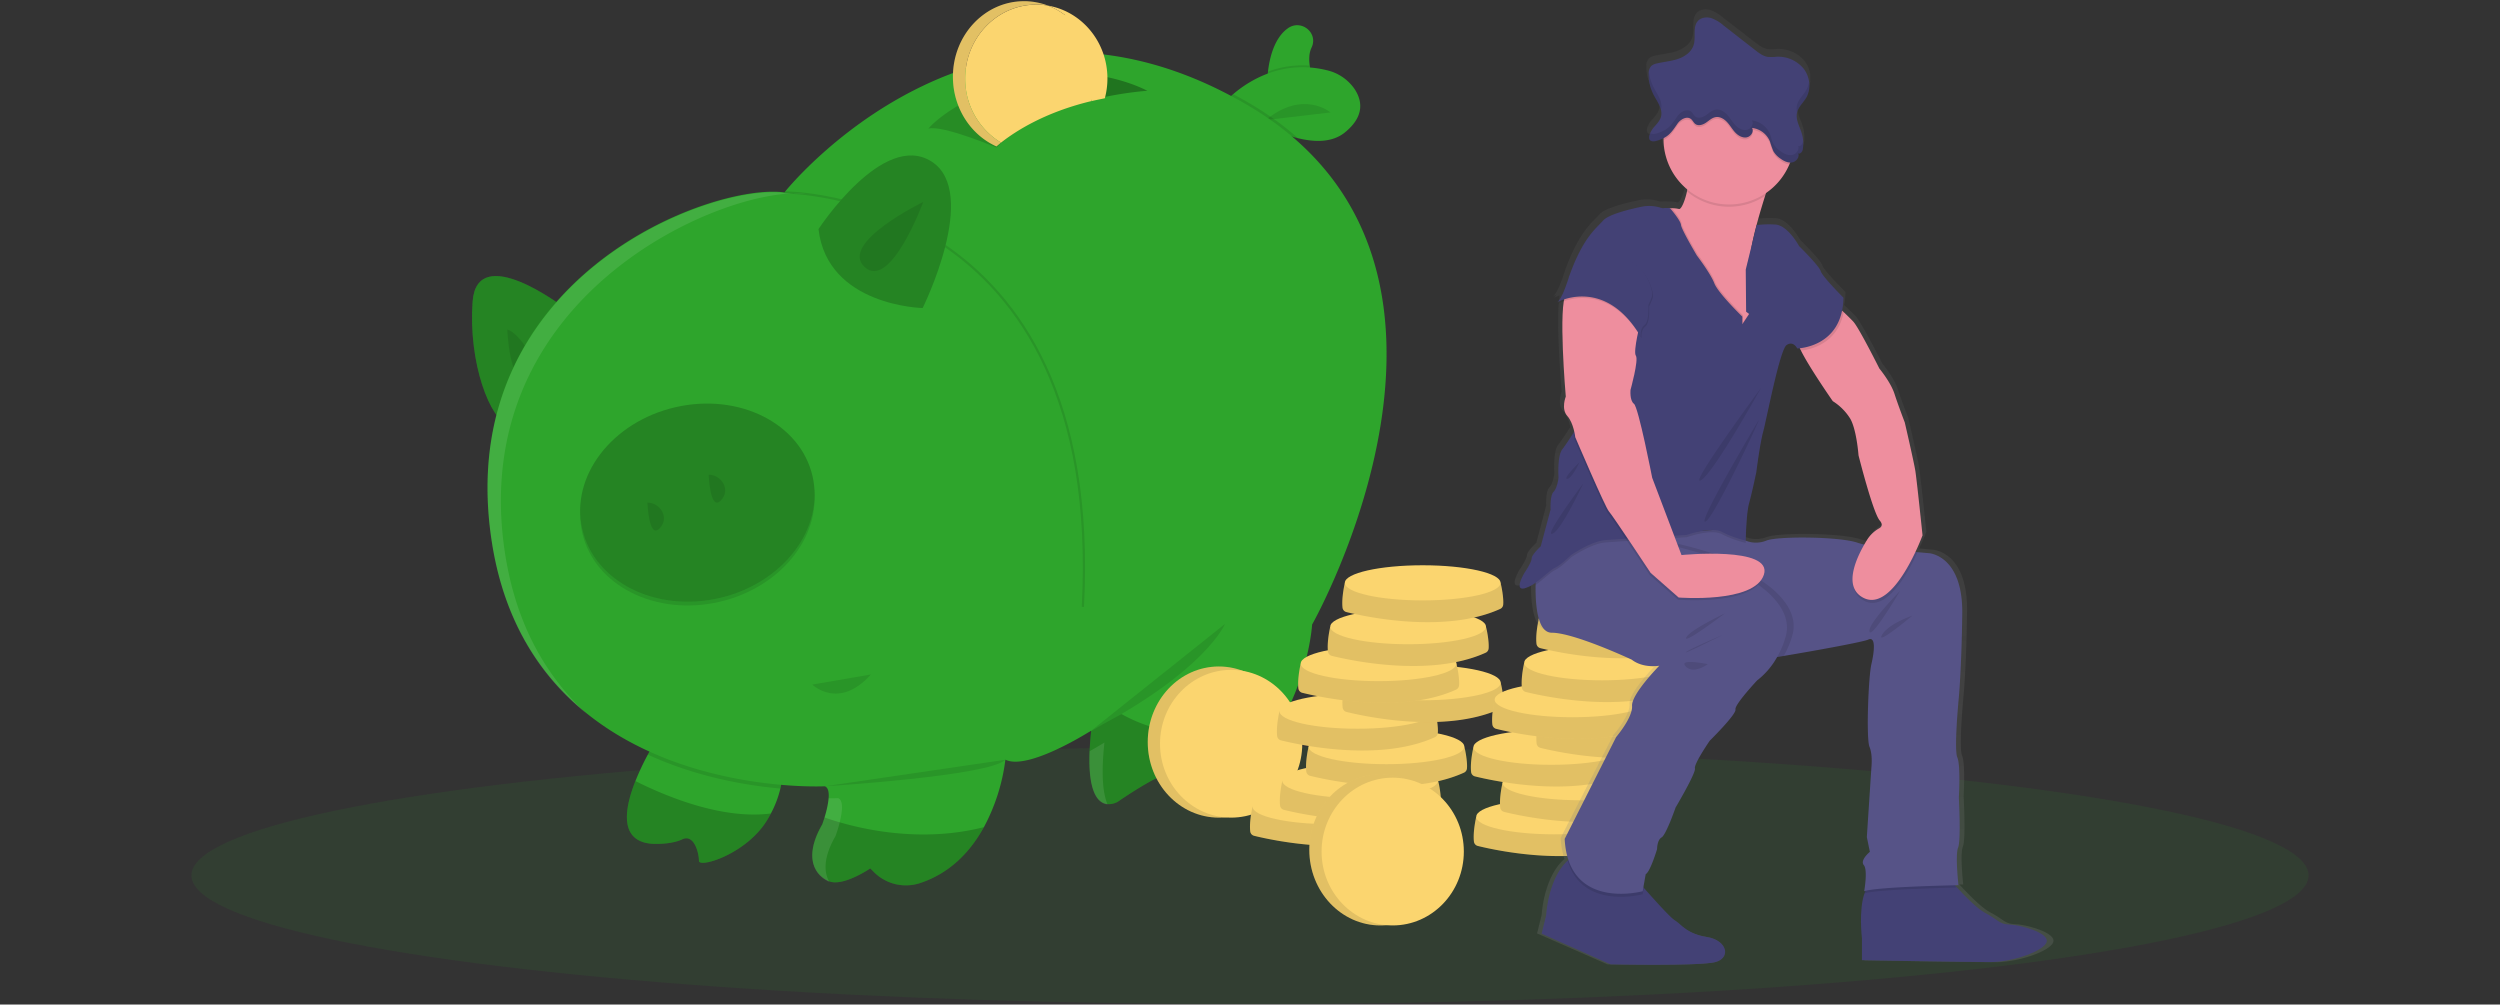 <svg viewBox="0 0 1110 446" xmlns="http://www.w3.org/2000/svg"><rect x="0" y="0" width="1110" height="446" fill="#333333" stroke="none"/><defs><linearGradient x1="49.996%" y1="100.001%" x2="49.996%" y2=".016%" id="a"><stop stop-color="gray" stop-opacity=".25" offset="0%"/><stop stop-color="gray" stop-opacity=".12" offset="54%"/><stop stop-color="gray" stop-opacity=".1" offset="100%"/></linearGradient></defs><g transform="translate(85)" fill="none" fill-rule="evenodd"><ellipse fill="#2EA52C" fill-rule="nonzero" opacity=".1" cx="470" cy="388.668" rx="470" ry="57.181"/><path d="M498.587 36.63h-20.91c.013-1.613.114-3.226.302-4.83.656-5.705 2.674-14.961 8.93-19.304 5.843-4.056 13.452 2.062 10.467 8.533l-.076.177c-1.118 2.34-1.152 5.251-.782 7.919a33.178 33.178 0 0 0 2.069 7.506z" fill="#2EA52C" fill-rule="nonzero"/><path d="M498.587 36.63h-20.91c.013-1.613.114-3.226.302-4.83a43.737 43.737 0 0 1 18.497-2.675 33.178 33.178 0 0 0 2.11 7.506z" fill="#000" fill-rule="nonzero" opacity=".1"/><path d="M512.149 58.788c-5.423 4.418-13.007 4.485-20.768 2.592-15.89-3.888-32.48-16.056-32.48-16.056a37.11 37.11 0 0 1 3.633-3.518c6.541-5.621 21.532-15.56 41.602-10.62a20.548 20.548 0 0 1 12.15 8.13c3.32 4.863 5.052 11.99-4.137 19.472z" fill="#2EA52C" fill-rule="nonzero"/><path d="M505.759 49.927s-12.09-10.309-28.747 3.366" fill="#000" fill-rule="nonzero" opacity=".1"/><path d="M165.753 136.77s-38.962-30.008-40.921-2.802c-1.96 27.206 7.844 52.738 16.252 54.976 8.408 2.239 24.669-52.173 24.669-52.173z" fill="#2EA52C" fill-rule="nonzero"/><path d="M165.753 136.77s-38.962-30.008-40.921-2.802c-1.96 27.206 7.844 52.738 16.252 54.976 8.408 2.239 24.669-52.173 24.669-52.173z" fill="#000" fill-rule="nonzero" opacity=".2"/><path d="M140.243 146.313s.917 25.035 8.694 21.038c7.777-3.997-3.649-19.919-8.694-21.038z" fill="#000" fill-rule="nonzero" opacity=".1"/><path d="M261.485 350.118a45.76 45.76 0 0 1-4.204 11.066c-.48.91-1 1.843-1.572 2.794-9.173 15.265-30.378 21.602-30.378 18.236 0-3.366-2.094-12.068-7.424-9.543-5.33 2.524-13.453 1.969-13.453 1.969-14.672-1.12-12.191-15.593-7.331-27.854a112.983 112.983 0 0 1 5.532-11.781c1.833-3.366 3.203-5.57 3.203-5.57l56.056 8.978s1.252 4.426-.43 11.705z" fill="#2EA52C" fill-rule="nonzero"/><path d="M491.381 61.38c-15.89-3.888-32.48-16.056-32.48-16.056a37.11 37.11 0 0 1 3.633-3.518 177.85 177.85 0 0 1 7.298 4.082 138.733 138.733 0 0 1 21.55 15.492zM261.485 350.118c-15.21-1.363-37.239-5.108-58.855-15.071 1.833-3.366 3.203-5.57 3.203-5.57l56.055 8.978s1.278 4.384-.403 11.663z" fill="#000" fill-rule="nonzero" opacity=".1"/><path d="M497.578 277.303s-1.01 17.983-11.149 38.305a97.108 97.108 0 0 1-34.817 39.113s-8.963 7.296-9.526-12.9c0 0-3.927-4.207-30.832 14.18 0 0-16.235 9.93-11.77-31.498v-.076c0-.025-.404.261-1.144.707h-.05a150.92 150.92 0 0 1-10.83 6.025c-8.87 4.46-20.364 8.996-26.064 6.135a85.886 85.886 0 0 1-9.535 29.95c-5.65 10.29-14.562 20.355-28.52 24.9a20.04 20.04 0 0 1-20.347-4.966l-1.597-1.598s-12.334 8.415-18.497 5.604c-6.163-2.81-11.216-10.653-2.809-25.245 0 0 .446-1.212.993-2.988 1.37-4.502 3.363-12.622.134-13.842 0 0-130.608 6.732-147.978-109.397-17.371-116.128 97.53-158.759 130.036-154.274 0 0 86.323-108.832 205.715-38.709 119.392 70.123 28.587 230.574 28.587 230.574z" fill="#2EA52C" fill-rule="nonzero"/><path d="M263.276 85.438s142.278-.555 132.516 184.013" stroke="#000" opacity=".1"/><path d="M257.28 361.184c-.478.91-1 1.843-1.571 2.794-9.173 15.265-30.378 21.602-30.378 18.236 0-3.366-2.094-12.068-7.424-9.543-5.33 2.524-13.453 1.969-13.453 1.969-14.672-1.12-12.191-15.593-7.331-27.854 13.755 6.909 38.634 17.2 60.158 14.398zM351.861 367.243c-5.65 10.292-14.562 20.356-28.52 24.9a20.04 20.04 0 0 1-20.347-4.965l-1.597-1.598s-12.334 8.415-18.497 5.604c-6.163-2.81-11.216-10.653-2.809-25.245 0 0 .446-1.212.993-2.988 10.989 3.88 40.097 12.135 70.777 4.292z" fill="#000" fill-rule="nonzero" opacity=".2"/><path d="M399.483 324.427c50.725-26.364 59.419-47.402 59.419-47.402" fill="#000" fill-rule="nonzero" opacity=".1"/><path d="M486.429 315.608a97.108 97.108 0 0 1-34.817 39.113s-8.963 7.296-9.526-12.9c0 0-3.927-4.207-30.832 14.18 0 0-16.235 9.93-11.77-31.498l13.452-7.464c28.99 16.131 58.115 6.294 73.493-1.43z" fill="#000" fill-rule="nonzero" opacity=".2"/><path d="M278.418 101.713s28.587-43.758 50.162-30.016c21.574 13.741-3.918 65.074-3.918 65.074s-42.326-.842-46.244-35.058z" fill="#2EA52C" fill-rule="nonzero"/><path d="M278.418 101.713s28.587-43.758 50.162-30.016c21.574 13.741-3.918 65.074-3.918 65.074s-42.326-.842-46.244-35.058z" fill="#000" fill-rule="nonzero" opacity=".2"/><path d="M324.939 89.646s-37.558 18.236-26.064 28.897c11.493 10.662 26.064-28.897 26.064-28.897z" fill="#000" fill-rule="nonzero" opacity=".1"/><path d="M424.43 40.275a155.946 155.946 0 0 0-28.377 5.049l-.26.075c-13.15 3.661-28.083 9.82-38.35 20.096 0 0-23.819-10.098-30.268-8.415 0 0 19.339-23.52 71.341-24.118h.126s13.453 1.144 25.787 7.313z"/><ellipse fill="#000" fill-rule="nonzero" opacity=".1" transform="rotate(-13 224.64 224.853)" cx="224.64" cy="224.853" rx="52.459" ry="43.479"/><ellipse fill="#2EA52C" fill-rule="nonzero" transform="rotate(-13 224.64 223.171)" cx="224.64" cy="223.171" rx="52.459" ry="43.479"/><ellipse fill="#000" fill-rule="nonzero" opacity=".2" transform="rotate(-13 224.64 223.171)" cx="224.64" cy="223.171" rx="52.459" ry="43.479"/><path d="M202.462 223.16s.563 16.275 5.33 11.512c4.767-4.763.278-11.529-5.33-11.512zM229.653 210.773s.555 16.275 5.322 11.512c4.767-4.763.277-11.563-5.322-11.512zM275.66 303.953s11.721 11.504 26.014-4.485" fill="#000" fill-rule="nonzero" opacity=".1"/><path d="M327.175 57.105c6.45-1.683 30.269 8.415 30.269 8.415 10.266-10.275 25.223-16.435 38.348-20.095l2.741-12.438c-52.053.598-71.358 24.118-71.358 24.118z" fill="#000" fill-rule="nonzero" opacity=".15"/><path d="M398.642 32.987l-2.59 12.362a155.946 155.946 0 0 1 28.377-5.05c-12.334-6.193-25.787-7.312-25.787-7.312z" fill="#000" fill-rule="nonzero" opacity=".3"/><path fill="#000" fill-rule="nonzero" opacity=".15" d="M398.533 32.987l-2.724 12.438.26-.076 2.59-12.362z"/><g opacity=".1" fill="#FFF" fill-rule="nonzero"><path d="M285.977 371.207s.446-1.212.992-2.988c1.37-4.502 3.363-12.622.135-13.843 0 0-1.497.076-4.204.068a41.728 41.728 0 0 1-1.825 8.726c-.546 1.776-.992 2.988-.992 2.988-8.408 14.591-3.363 22.443 2.808 25.245l.328.118c-2.48-4.25-2.682-10.873 2.758-20.314zM139.125 244.98C121.746 128.852 240.355 81.66 272.861 86.18l-9.585-.488C230.77 81.206 115.86 123.837 133.24 239.965c5.465 36.513 22.13 60.875 42.4 77.124-17.572-16.157-31.588-39.197-36.515-72.109zM405.36 329.77v-.075c0-.025-.403.26-1.143.707h-.05c-1.136.69-3.027 1.826-5.382 3.139-.84 19.144 4.112 23.293 8.005 23.655-1.976-4.469-3.01-12.674-1.43-27.425zM447.971 347.089s-1.009-1.069-5.465.252c1.16 8.348 4.372 9.257 6.66 8.76a35.372 35.372 0 0 1-1.195-9.012z"/></g><path d="M281.218 349.109s72.871-4.486 80.152-11.782" fill="#000" fill-rule="nonzero" opacity=".1"/><ellipse fill="#FBD56F" fill-rule="nonzero" cx="456.177" cy="329.476" rx="31.58" ry="33.551"/><ellipse fill="#000" fill-rule="nonzero" opacity=".1" cx="456.177" cy="329.476" rx="31.58" ry="33.551"/><ellipse fill="#FBD56F" fill-rule="nonzero" cx="461.626" cy="330.225" rx="31.58" ry="32.802"/><path d="M474.423 359.947l-3.288-1.826s-1.539 6.412-1.034 10.99a2.28 2.28 0 0 0 1.681 1.97c7.568 1.876 43.57 9.879 68.34-1.397a2.255 2.255 0 0 0 1.311-1.827c.311-2.81-.765-8.608-1.194-9.736-.9-2.432-65.816 1.826-65.816 1.826z" fill="#FBD56F" fill-rule="nonzero"/><path d="M474.423 359.947l-3.288-1.826s-1.539 6.412-1.034 10.99a2.28 2.28 0 0 0 1.681 1.97c7.568 1.876 43.57 9.879 68.34-1.397a2.255 2.255 0 0 0 1.311-1.827c.311-2.81-.765-8.608-1.194-9.736-.9-2.432-65.816 1.826-65.816 1.826z" fill="#000" fill-rule="nonzero" opacity=".1"/><ellipse fill="#FBD56F" fill-rule="nonzero" cx="505.7" cy="358.121" rx="34.565" ry="7.801"/><path d="M487.657 348.444l-3.28-1.826s-1.538 6.412-1.034 10.99a2.263 2.263 0 0 0 1.682 1.96c7.567 1.886 43.57 9.888 68.339-1.388a2.272 2.272 0 0 0 1.312-1.826c.302-2.81-.774-8.609-1.203-9.736-.933-2.432-65.816 1.826-65.816 1.826z" fill="#FBD56F" fill-rule="nonzero"/><path d="M487.657 348.444l-3.28-1.826s-1.538 6.412-1.034 10.99a2.263 2.263 0 0 0 1.682 1.96c7.567 1.886 43.57 9.888 68.339-1.388a2.272 2.272 0 0 0 1.312-1.826c.302-2.81-.774-8.609-1.203-9.736-.933-2.432-65.816 1.826-65.816 1.826z" fill="#000" fill-rule="nonzero" opacity=".1"/><ellipse fill="#FBD56F" fill-rule="nonzero" cx="518.9" cy="346.618" rx="34.565" ry="7.801"/><path d="M499.301 333.322l-3.287-1.826s-1.539 6.412-1.034 10.99a2.28 2.28 0 0 0 1.681 1.97c7.567 1.876 43.578 9.878 68.34-1.398a2.28 2.28 0 0 0 1.32-1.826c.302-2.81-.774-8.609-1.203-9.736-.9-2.432-65.817 1.826-65.817 1.826z" fill="#FBD56F" fill-rule="nonzero"/><path d="M499.301 333.322l-3.287-1.826s-1.539 6.412-1.034 10.99a2.28 2.28 0 0 0 1.681 1.97c7.567 1.876 43.578 9.878 68.34-1.398a2.28 2.28 0 0 0 1.32-1.826c.302-2.81-.774-8.609-1.203-9.736-.9-2.432-65.817 1.826-65.817 1.826z" fill="#000" fill-rule="nonzero" opacity=".1"/><ellipse fill="#FBD56F" fill-rule="nonzero" cx="530.579" cy="331.496" rx="34.565" ry="7.801"/><path d="M486.37 317.594l-3.287-1.834s-1.53 6.42-1.035 10.99c.1.94.769 1.724 1.682 1.969 7.567 1.876 43.57 9.88 68.33-1.389a2.272 2.272 0 0 0 1.32-1.826c.304-2.81-.773-8.608-1.201-9.744-.892-2.44-65.809 1.834-65.809 1.834z" fill="#FBD56F" fill-rule="nonzero"/><path d="M486.37 317.594l-3.287-1.834s-1.53 6.42-1.035 10.99c.1.94.769 1.724 1.682 1.969 7.567 1.876 43.57 9.88 68.33-1.389a2.272 2.272 0 0 0 1.32-1.826c.304-2.81-.773-8.608-1.201-9.744-.892-2.44-65.809 1.834-65.809 1.834z" fill="#000" fill-rule="nonzero" opacity=".1"/><ellipse fill="#FBD56F" fill-rule="nonzero" cx="517.647" cy="315.751" rx="34.565" ry="7.801"/><path d="M515.453 304.971l-3.28-1.834s-1.538 6.42-1.033 10.99a2.272 2.272 0 0 0 1.681 1.97c7.567 1.876 43.57 9.879 68.331-1.39a2.289 2.289 0 0 0 1.32-1.825c.303-2.811-.773-8.617-1.202-9.745-.9-2.449-65.817 1.834-65.817 1.834z" fill="#FBD56F" fill-rule="nonzero"/><path d="M515.453 304.971l-3.28-1.834s-1.538 6.42-1.033 10.99a2.272 2.272 0 0 0 1.681 1.97c7.567 1.876 43.57 9.879 68.331-1.39a2.289 2.289 0 0 0 1.32-1.825c.303-2.811-.773-8.617-1.202-9.745-.9-2.449-65.817 1.834-65.817 1.834z" fill="#000" fill-rule="nonzero" opacity=".1"/><ellipse fill="#FBD56F" fill-rule="nonzero" cx="546.73" cy="303.12" rx="34.565" ry="7.801"/><path d="M495.804 296.464l-3.288-1.835s-1.53 6.421-1.034 10.99c.1.942.768 1.724 1.682 1.97 7.567 1.876 43.57 9.879 68.33-1.389a2.272 2.272 0 0 0 1.32-1.826c.303-2.81-.773-8.617-1.202-9.745-.891-2.432-65.808 1.835-65.808 1.835z" fill="#FBD56F" fill-rule="nonzero"/><path d="M495.804 296.464l-3.288-1.835s-1.53 6.421-1.034 10.99c.1.942.768 1.724 1.682 1.97 7.567 1.876 43.57 9.879 68.33-1.389a2.272 2.272 0 0 0 1.32-1.826c.303-2.81-.773-8.617-1.202-9.745-.891-2.432-65.808 1.835-65.808 1.835z" fill="#000" fill-rule="nonzero" opacity=".1"/><ellipse fill="#FBD56F" fill-rule="nonzero" cx="527.081" cy="294.629" rx="34.565" ry="7.801"/><path d="M508.92 280.071l-3.279-1.834s-1.539 6.42-1.034 10.99a2.272 2.272 0 0 0 1.681 1.969c7.567 1.876 43.57 9.88 68.34-1.389a2.264 2.264 0 0 0 1.311-1.826c.303-2.81-.773-8.608-1.202-9.744-.891-2.432-65.817 1.834-65.817 1.834z" fill="#FBD56F" fill-rule="nonzero"/><path d="M508.92 280.071l-3.279-1.834s-1.539 6.42-1.034 10.99a2.272 2.272 0 0 0 1.681 1.969c7.567 1.876 43.57 9.88 68.34-1.389a2.264 2.264 0 0 0 1.311-1.826c.303-2.81-.773-8.608-1.202-9.744-.891-2.432-65.817 1.834-65.817 1.834z" fill="#000" fill-rule="nonzero" opacity=".1"/><ellipse fill="#FBD56F" fill-rule="nonzero" cx="540.206" cy="278.237" rx="34.565" ry="7.801"/><path d="M515.403 260.615l-3.288-1.834s-1.53 6.42-1.034 10.99c.1.941.768 1.724 1.681 1.97 7.568 1.876 43.57 9.879 68.331-1.39a2.272 2.272 0 0 0 1.32-1.825c.303-2.811-.773-8.609-1.202-9.745-.9-2.432-65.808 1.834-65.808 1.834z" fill="#FBD56F" fill-rule="nonzero"/><path d="M515.403 260.615l-3.288-1.834s-1.53 6.42-1.034 10.99c.1.941.768 1.724 1.681 1.97 7.568 1.876 43.57 9.879 68.331-1.39a2.272 2.272 0 0 0 1.32-1.825c.303-2.811-.773-8.609-1.202-9.745-.9-2.432-65.808 1.834-65.808 1.834z" fill="#000" fill-rule="nonzero" opacity=".1"/><ellipse fill="#FBD56F" fill-rule="nonzero" cx="546.671" cy="258.781" rx="34.565" ry="7.801"/><path d="M573.745 364.466l-3.288-1.834s-1.538 6.42-1.034 10.99a2.28 2.28 0 0 0 1.682 1.969c7.567 1.876 43.57 9.88 68.339-1.389a2.28 2.28 0 0 0 1.311-1.834c.312-2.81-.765-8.609-1.193-9.736-.9-2.432-65.817 1.834-65.817 1.834z" fill="#FBD56F" fill-rule="nonzero"/><path d="M573.745 364.466l-3.288-1.834s-1.538 6.42-1.034 10.99a2.28 2.28 0 0 0 1.682 1.969c7.567 1.876 43.57 9.88 68.339-1.389a2.28 2.28 0 0 0 1.311-1.834c.312-2.81-.765-8.609-1.193-9.736-.9-2.432-65.817 1.834-65.817 1.834z" fill="#000" fill-rule="nonzero" opacity=".1"/><ellipse fill="#FBD56F" fill-rule="nonzero" cx="605.022" cy="362.632" rx="34.565" ry="7.801"/><path d="M585.415 349.344l-3.288-1.834s-1.53 6.42-1.034 10.99c.1.941.768 1.724 1.682 1.969 7.567 1.877 43.57 9.88 68.33-1.389a2.272 2.272 0 0 0 1.32-1.826c.303-2.81-.773-8.617-1.202-9.744-.891-2.432-65.808 1.834-65.808 1.834z" fill="#FBD56F" fill-rule="nonzero"/><path d="M585.415 349.344l-3.288-1.834s-1.53 6.42-1.034 10.99c.1.941.768 1.724 1.682 1.969 7.567 1.877 43.57 9.88 68.33-1.389a2.272 2.272 0 0 0 1.32-1.826c.303-2.81-.773-8.617-1.202-9.744-.891-2.432-65.808 1.834-65.808 1.834z" fill="#000" fill-rule="nonzero" opacity=".1"/><ellipse fill="#FBD56F" fill-rule="nonzero" cx="616.692" cy="347.51" rx="34.565" ry="7.801"/><path d="M572.484 333.583l-3.28-1.826s-1.538 6.412-1.034 10.99a2.263 2.263 0 0 0 1.682 1.96c7.567 1.885 43.57 9.888 68.34-1.388a2.255 2.255 0 0 0 1.31-1.826c.303-2.81-.773-8.609-1.202-9.736-.89-2.382-65.816 1.826-65.816 1.826z" fill="#FBD56F" fill-rule="nonzero"/><path d="M572.484 333.583l-3.28-1.826s-1.538 6.412-1.034 10.99a2.263 2.263 0 0 0 1.682 1.96c7.567 1.885 43.57 9.888 68.34-1.388a2.255 2.255 0 0 0 1.31-1.826c.303-2.81-.773-8.609-1.202-9.736-.89-2.382-65.816 1.826-65.816 1.826z" fill="#000" fill-rule="nonzero" opacity=".1"/><ellipse fill="#FBD56F" fill-rule="nonzero" cx="603.769" cy="331.774" rx="34.565" ry="7.801"/><path d="M601.575 320.96l-3.288-1.826s-1.538 6.412-1.034 10.94a2.272 2.272 0 0 0 1.682 1.969c7.567 1.885 43.57 9.88 68.339-1.389a2.255 2.255 0 0 0 1.312-1.826c.302-2.81-.766-8.608-1.194-9.736-.9-2.34-65.817 1.868-65.817 1.868z" fill="#FBD56F" fill-rule="nonzero"/><path d="M601.575 320.96l-3.288-1.826s-1.538 6.412-1.034 10.94a2.272 2.272 0 0 0 1.682 1.969c7.567 1.885 43.57 9.88 68.339-1.389a2.255 2.255 0 0 0 1.312-1.826c.302-2.81-.766-8.608-1.194-9.736-.9-2.34-65.817 1.868-65.817 1.868z" fill="#000" fill-rule="nonzero" opacity=".1"/><ellipse fill="#FBD56F" fill-rule="nonzero" cx="632.852" cy="319.142" rx="34.565" ry="7.801"/><path d="M581.917 312.478l-3.279-1.826s-1.539 6.412-1.034 10.99c.098.94.768 1.72 1.682 1.96 7.567 1.885 43.57 9.88 68.339-1.388a2.255 2.255 0 0 0 1.311-1.826c.303-2.81-.773-8.609-1.202-9.736-.891-2.432-65.817 1.826-65.817 1.826z" fill="#FBD56F" fill-rule="nonzero"/><path d="M581.917 312.478l-3.279-1.826s-1.539 6.412-1.034 10.99c.098.94.768 1.72 1.682 1.96 7.567 1.885 43.57 9.88 68.339-1.388a2.255 2.255 0 0 0 1.311-1.826c.303-2.81-.773-8.609-1.202-9.736-.891-2.432-65.817 1.826-65.817 1.826z" fill="#000" fill-rule="nonzero" opacity=".1"/><ellipse fill="#FBD56F" fill-rule="nonzero" cx="613.203" cy="310.652" rx="34.565" ry="7.801"/><path d="M595.042 296.085l-3.288-1.826s-1.538 6.412-1.034 10.99a2.28 2.28 0 0 0 1.682 1.97c7.567 1.876 43.57 9.879 68.33-1.398a2.28 2.28 0 0 0 1.32-1.826c.303-2.81-.773-8.608-1.202-9.736-.891-2.432-65.808 1.826-65.808 1.826z" fill="#FBD56F" fill-rule="nonzero"/><path d="M595.042 296.085l-3.288-1.826s-1.538 6.412-1.034 10.99a2.28 2.28 0 0 0 1.682 1.97c7.567 1.876 43.57 9.879 68.33-1.398a2.28 2.28 0 0 0 1.32-1.826c.303-2.81-.773-8.608-1.202-9.736-.891-2.432-65.808 1.826-65.808 1.826z" fill="#000" fill-rule="nonzero" opacity=".1"/><ellipse fill="#FBD56F" fill-rule="nonzero" cx="626.319" cy="294.259" rx="34.565" ry="7.801"/><path d="M601.508 276.63l-3.28-1.827s-1.538 6.413-1.034 10.99a2.28 2.28 0 0 0 1.682 1.97c7.567 1.876 43.57 9.879 68.339-1.397a2.255 2.255 0 0 0 1.312-1.826c.302-2.811-.774-8.61-1.203-9.737-.89-2.432-65.816 1.826-65.816 1.826z" fill="#FBD56F" fill-rule="nonzero"/><path d="M601.508 276.63l-3.28-1.827s-1.538 6.413-1.034 10.99a2.28 2.28 0 0 0 1.682 1.97c7.567 1.876 43.57 9.879 68.339-1.397a2.255 2.255 0 0 0 1.312-1.826c.302-2.811-.774-8.61-1.203-9.737-.89-2.432-65.816 1.826-65.816 1.826z" fill="#000" fill-rule="nonzero" opacity=".1"/><ellipse fill="#FBD56F" fill-rule="nonzero" cx="632.793" cy="274.803" rx="34.565" ry="7.801"/><path d="M343.546 34.847c0-18.11 14.133-32.819 31.58-32.819a30.94 30.94 0 0 1 5.103.43A29.842 29.842 0 0 0 369.67.53c-17.438 0-31.572 15.021-31.572 33.551 0 13.919 7.98 25.851 19.338 30.934a46.714 46.714 0 0 1 2.035-1.683 33.027 33.027 0 0 1-15.924-28.485z" fill="#FBD56F" fill-rule="nonzero"/><path d="M343.546 34.847c0-18.11 14.133-32.819 31.58-32.819a30.94 30.94 0 0 1 5.103.43A29.842 29.842 0 0 0 369.67.53c-17.438 0-31.572 15.021-31.572 33.551 0 13.919 7.98 25.851 19.338 30.934a46.714 46.714 0 0 1 2.035-1.683 33.027 33.027 0 0 1-15.924-28.485z" fill="#000" fill-rule="nonzero" opacity=".1"/><path d="M401.249 34.132a35.531 35.531 0 0 1-1.682 10.78c1.917-.463 3.918-.842 5.978-1.28a34.08 34.08 0 0 0 1.152-8.785c0-16.309-11.46-29.823-26.468-32.365 12.25 4.646 21.02 17.05 21.02 31.65z" fill="#FBD56F" fill-rule="nonzero"/><path d="M343.546 34.847a33.027 33.027 0 0 0 15.933 28.493c5.944-4.729 19.052-13.422 40.097-18.454a35.531 35.531 0 0 0 1.681-10.78c0-14.6-8.77-27.004-21.02-31.624a30.94 30.94 0 0 0-5.103-.429c-17.455.026-31.588 14.71-31.588 32.794z" fill="#FBD56F" fill-rule="nonzero"/><path d="M809.838 410.354c-4.81-.169-4.986-2.037-11.166-5.26-3.498-1.817-8.795-7.102-12.746-11.352l-.925-1.001h1.681s-1.547-13.574-.168-16.83c1.38-3.257.345-22.401.345-22.401s.84-14.6-.69-17.992c-1.53-3.391.513-25.11.513-25.11s1.38-12.9 1.682-39.206c.303-26.306-15.134-27.147-15.134-27.147s-2.06-.16-5.188-.463l-.941-.093c2.026-4.207 3.211-7.422 3.211-7.422s-2.58-24.606-3.27-28.847-4.801-21.753-4.801-21.753-2.918-7.464-4.641-12.724c-1.724-5.259-6.87-11.368-6.87-11.368s-9.248-18.328-11.855-21.038c-1.194-1.254-2.875-2.844-4.33-4.208l-.756-.69a30.32 30.32 0 0 0 .622-5.806s-9.627-9.51-10.317-11.882c-.69-2.373-9.786-11.2-9.786-11.2s-5.163-9.501-10.998-9.67a47.59 47.59 0 0 0-8.282.244c1.203-4.443 2.624-9.096 3.893-13.093.143-.446.286-.842.42-1.305a29.498 29.498 0 0 0 10.56-12.782c.118-.278.228-.556.337-.842h.185c.242-.005.484-.028.723-.067 1.926-.328 3.557-2.525 2.665-4.208a.639.639 0 0 0 .564.312c.639 0 1.42-.951 1.572-1.768 0-.143.042-.286.059-.429.017-.143.059-.353.084-.53.025-.177 0-.336 0-.505v-.513-.488-.564-.446c0-.151 0-.454-.05-.682v-.277c-.101-.927-.287-1.843-.555-2.735-.942-3.156-2.935-6.286-2.17-9.484v-.101c.64-2.524 2.792-4.292 4.103-6.513.127-.21.236-.43.345-.648 0-.042.042-.084.059-.118.084-.168.151-.337.219-.505l.134-.328c.059-.143.101-.295.151-.446.05-.152.093-.27.127-.412.033-.144.067-.27.1-.404.034-.135.076-.32.11-.488.033-.169 0-.236.059-.354s.05-.37.067-.555c.017-.185 0-.202 0-.303v-.875-.69-.202c0-.244 0-.488-.067-.733v-.1a12.199 12.199 0 0 0-2.464-5.849 15.053 15.053 0 0 0-12.368-5.36c-1.29.147-2.59.172-3.884.075-2.161-.32-3.986-1.683-5.7-3.012l-14.395-11.1a17.889 17.889 0 0 0-5.44-3.231c-2.035-.623-4.473-.413-5.978 1.077-2.699 2.66-.984 7.237-2.06 10.847-.942 3.13-3.96 5.251-7.08 6.303-3.119 1.052-6.465 1.287-9.677 2.053a5.286 5.286 0 0 0-2.581 1.187 5.052 5.052 0 0 0-1.127 3.61 19.419 19.419 0 0 0 2.237 9.18c.605 1.145 1.337 2.315 1.984 3.493l.16.294.21.404c.11.228.219.446.32.665l.126.286.193.48c0 .1.076.202.11.294.033.093.117.38.176.564a6.25 6.25 0 0 1 .092 3.366c-.496 1.826-1.917 3.232-3.178 4.654a9.15 9.15 0 0 0-2.119 3.938 2.965 2.965 0 0 0 0 1.044v.126c.019.077.041.153.068.227.019.055.041.108.067.16.025.06.053.12.084.177.064.091.137.176.219.252l.126.093c.068.051.141.096.218.134l.143.068.353.092h.101c.185.013.37.013.555 0h.168a4.2 4.2 0 0 0 .522-.067h.193a7.31 7.31 0 0 0 .84-.21c.967-.29 1.906-.662 2.81-1.111V59.007a28.582 28.582 0 0 0 1.857 9.736 29.452 29.452 0 0 0 8.955 12.395c-.05.286-.101.581-.16.884-.84 4.064-2.565 8.146-3.632 7.834a14.34 14.34 0 0 0-3.187-.353h-.933c-.972-.11-1.954-.11-2.926 0a3.075 3.075 0 0 1-1.278-.177 17.373 17.373 0 0 0-8.585-.48c-5.936 1.22-14.974 3.45-17.454 6.118-3.784 4.073-9.249 7.978-15.462 24.943 0 0-3.094 10.35-5.5 11.713.53-.276 1.075-.524 1.632-.74-.32.56-.76 1.043-1.286 1.414.869-.445 1.771-.822 2.699-1.128-1.875 11.058.908 42.681.908 42.681s-2.237 5.453.68 8.685c1.741 1.91 2.683 4.897 3.17 7.018l-.428.656c-1.547 2.399-3.616 5.53-4.97 7.254-2.404 3.055-1.723 12.732-1.723 12.732s-.513 4.578-2.228 6.278c-1.715 1.7-1.38 7.977-1.38 7.977l-4.396 16.57s-4.129 3.728-4.129 5.427c0 1.7-3.262 6.446-3.262 6.446s-4.986 8.146 0 6.96a15.575 15.575 0 0 0 5.045-2.525v1.036c-.143 8.869.84 21.357 7.365 21.357 10.09 0 36.255 12.042 36.255 12.042 5.322 4.073 12.536 2.718 12.536 2.718s-12.772 12.698-12.402 17.966c.37 5.268-7.214 13.91-7.214 13.91l-23.373 45.652c.13 3.182.696 6.33 1.681 9.358l-.336.286c-8.98 8.213-9.762 24.462-9.762 24.462l-2.06 8.315 31.27 13.75s40.55.841 47.596-1.018c7.046-1.86 5.499-9.678-3.783-11.2-9.283-1.524-11.51-5.605-14.605-7.465-2.085-1.262-9.492-9.4-14.091-14.558-.068-.084-.135-.152-.202-.227l1.068-5.891c2.06-1.018 5.154-11.2 5.154-11.2s0-4.073 2.06-5.26c2.06-1.186 6.356-13.405 6.356-13.405s9.249-15.442 8.77-17.478c-.48-2.037 6.726-12.387 6.726-12.387s12.2-11.882 11.678-14.003c-.521-2.12 9.795-12.985 9.795-12.985a34.35 34.35 0 0 0 9.123-10.51l2.976-.488c13.495-2.213 35.91-6.21 38.416-7.33 3.439-1.523 2.75 5.268 1.379 11.033-1.37 5.764-2.405 33.433-.841 37.026 1.564 3.593.84 9.34.84 9.34l-2.06 31.052 1.371 6.623s-4.64 3.728-2.75 5.933c1.893 2.205.177 11.714.177 11.714.16-.06.354-.118.564-.177-.16.37-.32.757-.463 1.153-2.665 7.573-1.135 20.061-1.135 20.061v9.846s47.597.842 58.073.842c10.477 0 24.921-5.092 25.779-9.165.858-4.072-12.057-7.523-16.866-7.7zM674.47 233.696l-3.11.26a24.488 24.488 0 0 1 3.102-.26h.008zm19.01-130.258c.437-1.969.967-4.073 1.556-6.244l-1.556 6.244zm5.886 135.012a12.602 12.602 0 0 1-9.249 0s.168-11.874 1.547-16.83c1.379-4.957 3.262-13.919 3.262-13.919s1.547-12.387 3.094-17.991c1.548-5.605 7.568-36.825 10.653-38.861 3.086-2.036 4.81 1.532 4.81 1.532s.462 0 1.235-.093c.152.32.312.673.497 1.035 3.665 7.414 14.42 22.645 14.42 22.645a24.755 24.755 0 0 1 7.902 7.81c2.926 4.914 3.784 16.46 3.784 16.46s6.533 25.623 9.619 29.183c1.547 1.784.84 2.844-.21 3.458a15.223 15.223 0 0 0-5.424 5.05 65.443 65.443 0 0 0-1.379 2.288 43.946 43.946 0 0 1-3.119-.841c-8.483-2.853-36.818-2.962-41.45-.884l.008-.042z" fill="url(#a)" fill-rule="nonzero"/><path d="M741.7 416.564v9.762s46.572.841 56.83.841c10.257 0 24.382-5.049 25.223-9.088.84-4.04-11.771-7.406-16.48-7.574-4.708-.168-4.876-2.02-10.93-5.217-3.413-1.801-8.601-7.044-12.469-11.26-2.985-3.256-5.187-5.89-5.187-5.89s-25.047-.505-32.278 3.534c-1.682.926-2.817 2.752-3.599 5.05-2.606 7.489-1.11 19.842-1.11 19.842z" fill="#434175" fill-rule="nonzero"/><path d="M742.81 396.696c5.255-1.826 36.003-2.525 41.064-2.642-2.985-3.257-5.187-5.89-5.187-5.89s-25.047-.506-32.278 3.533c-1.665.892-2.817 2.718-3.599 4.999z" fill="#000" fill-rule="nonzero" opacity=".1"/><path d="M607.696 241.017l2.715 1.683 1.018.614 3.952 2.39c21.137 12.74 78.773 47.293 81.934 47.015.841-.067 3.313-.446 6.727-1.001l2.917-.48c13.2-2.196 35.137-6.16 37.592-7.27 3.363-1.515 2.69 5.217 1.345 10.939s-2.354 33.155-.84 36.69c1.513 3.534.84 9.256.84 9.256l-2.018 30.8 1.345 6.563s-4.54 3.703-2.69 5.891.168 11.613.168 11.613c5.38-2.02 41.863-2.693 41.863-2.693s-1.514-13.464-.168-16.662c1.345-3.198.336-22.216.336-22.216s.84-14.474-.673-17.84c-1.513-3.366.505-24.9.505-24.9s1.345-12.791 1.681-38.87c.337-26.078-14.798-26.928-14.798-26.928s-2.017-.16-5.044-.454c-5.995-.572-15.975-1.683-22.651-3.13a36.532 36.532 0 0 1-4.044-1.07c-8.24-2.81-35.986-2.92-40.518-.9a12.198 12.198 0 0 1-9.064 0l-3.53-5.722-33.725 2.878-3.573.303-33.203 2.836-2.287.193-6.112.472z" fill="#565387" fill-rule="nonzero"/><path d="M742.877 266.868c9.796 4.78 19.145-12.168 23.542-21.728-5.994-.572-15.974-1.683-22.65-3.13-4.431 7.371-10.283 20.272-.892 24.858z" fill="#000" fill-rule="nonzero" opacity=".1"/><path d="M713.45 152.364c.209 1.158.61 2.273 1.185 3.298 3.59 7.347 14.117 22.452 14.117 22.452a24.393 24.393 0 0 1 7.735 7.742c2.86 4.88 3.7 16.325 3.7 16.325s6.39 25.405 9.417 28.94c1.513 1.767.84 2.819-.21 3.433a15.022 15.022 0 0 0-5.306 4.965c-4.414 7.102-11.451 21.172-1.547 26.002 13.453 6.564 26.065-27.837 26.065-27.837s-2.523-24.403-3.195-28.611c-.673-4.208-4.7-21.543-4.7-21.543s-2.86-7.405-4.54-12.622c-1.682-5.218-6.727-11.276-6.727-11.276s-9.08-18.169-11.603-20.862c-1.169-1.253-2.808-2.827-4.204-4.157l-2.993-2.743s-17.362 12.463-17.194 16.494z" fill="#EE8E9E" fill-rule="nonzero"/><path d="M599.481 414.544l30.605 13.633s39.677.841 46.571-1.01c6.895-1.851 5.381-9.593-3.7-11.108-9.08-1.515-11.266-5.554-14.293-7.405-2.043-1.246-9.29-9.316-13.789-14.432l-3.7-4.208s-5.885-15.652-22.188-12.117a16.693 16.693 0 0 0-7.937 4.207c-8.786 8.138-9.55 24.252-9.55 24.252l-2.019 8.188z" fill="#434175" fill-rule="nonzero"/><path d="M611.429 243.306l3.952 2.39c21.137 12.74 78.773 47.292 81.934 47.015.841-.068 3.313-.446 6.727-1.002l2.917-.48.11-.193a38.156 38.156 0 0 0 3.85-9.433c3.54-13.456-13.906-23.756-13.906-23.756l-3.7-2.878c-4.204-7.086-34.472-13.784-34.472-13.784l-3.901-2.625-2.077-1.397-.555-.37-4.734-3.182-23.702 1.683-7.045 4.528-.74.48-2.615 1.682-2.043 1.322zM611.025 382.045c6.432 22.275 33.32 15.004 33.32 15.004l.505-2.827c-2.17-2.466-3.7-4.208-3.7-4.208s-5.885-15.652-22.188-12.117a16.693 16.693 0 0 0-7.937 4.148z" fill="#000" fill-rule="nonzero" opacity=".1"/><path d="M603.996 280.93c9.922 0 35.473 11.949 35.473 11.949 5.213 4.04 12.276 2.693 12.276 2.693s-12.444 12.622-12.108 17.84c.337 5.217-7.054 13.8-7.054 13.8l-22.87 45.265c1.682 32.138 34.633 23.226 34.633 23.226l1.345-7.574c2.018-1.01 5.045-11.108 5.045-11.108s0-4.039 2.017-5.217c2.018-1.178 6.222-13.296 6.222-13.296s9.08-15.315 8.576-17.335c-.504-2.02 6.558-12.277 6.558-12.277s11.94-11.782 11.435-13.885c-.504-2.104 9.585-12.875 9.585-12.875a34.031 34.031 0 0 0 8.92-10.427 38.156 38.156 0 0 0 3.894-9.458c2.85-10.839-7.937-19.607-12.25-22.603-1.043-.732-1.682-1.12-1.682-1.12l-3.7-2.877c-1.908-3.223-9.248-6.37-16.614-8.836-5.33-1.776-10.711-3.206-14.15-4.065a197.6 197.6 0 0 1-3.733-.892l-3.901-2.625-1.37-.918-1.254-.841-4.775-3.19-10.544.75-13.158.934-7.037 4.56-3.364 2.172-13.141 8.415s-.345 3.24-.454 7.573v1.027c-.16 8.836.782 21.215 7.18 21.215z" fill="#565387" fill-rule="nonzero"/><path d="M654.603 92.457l3.532 12.622s6.221 21.711 6.894 23.226c.673 1.515 16.984 16.83 17.657 17.167.672.336 9.55 5.377 9.55 5.377s.707-27.77 0-35.84a23.01 23.01 0 0 1 .438-5.293c1.068-6.328 3.784-15.61 6.037-22.763 1.883-5.983 3.439-10.477 3.439-10.477s-39.34-1.683-37.995 2.188c.504 1.465.344 3.905-.152 6.362-.84 4.03-2.522 8.087-3.548 7.767a14.282 14.282 0 0 0-3.12-.345c-1.412-.042-2.732.009-2.732.009z" fill="#EE8E9E" fill-rule="nonzero"/><path d="M664.037 85.026a29.08 29.08 0 0 0 34.708 1.927 433.522 433.522 0 0 1 3.438-10.477s-39.34-1.683-37.995 2.188c.505 1.465.345 3.905-.151 6.362z" fill="#000" fill-rule="nonzero" opacity=".1"/><path d="M711.777 61.674a29.021 29.021 0 0 1-1.455 9.089 23.768 23.768 0 0 1-.84 2.23 29.09 29.09 0 0 1-27.403 17.784 29.093 29.093 0 0 1-26.643-18.904 28.717 28.717 0 0 1-1.817-9.652v-.538a29.121 29.121 0 0 1 14.4-25.628 29.07 29.07 0 0 1 29.376 0 29.121 29.121 0 0 1 14.399 25.628l-.017-.009z" fill="#EE8E9E" fill-rule="nonzero"/><path d="M654.603 92.457l3.532 12.622s6.221 21.711 6.894 23.226c.673 1.515 16.984 16.83 17.657 17.167.672.336 9.55 5.377 9.55 5.377s.707-27.77 0-35.84a23.01 23.01 0 0 1 .438-5.293l-2.287 9.332.168 18.682 1.346 1.01-3.027 4.544v-3.366s-10.762-10.435-12.444-14.81c-1.682-4.377-7.735-12.304-7.735-12.304s-6.895-11.596-7.063-13.615c-.126-1.574-3.027-5.218-4.296-6.732-1.413-.05-2.733 0-2.733 0zM713.45 152.364c.209 1.158.61 2.273 1.185 3.298 3.683-.378 16.202-2.718 18.96-17.04l-2.993-2.743s-17.32 12.454-17.152 16.485zM596.79 259.757c3.364-2.407 6.626-5.68 8.552-6.589 2.858-1.346 7.23-5.722 7.23-5.722s1.11-.758 2.809-1.75c3.119-1.835 8.24-4.486 12.157-4.814 3.506-.294 15.134-1.043 24.383-1.616l11.973-.74s10.93-3.871 15.639-1.347a49.386 49.386 0 0 0 10.593 3.871v-1.001l-3.53-5.722-37.298 3.18-4.784-3.222-23.702 1.683-7.037 4.56-6.07.522 2.715 1.683-13.142 8.415s-.412 3.762-.487 8.61z" fill="#000" fill-rule="nonzero" opacity=".1"/><path d="M591.914 261.213a15.222 15.222 0 0 0 4.927-2.525c3.363-2.398 6.6-5.671 8.526-6.572 2.858-1.346 7.23-5.722 7.23-5.722s8.913-6.059 14.967-6.564c1.681-.134 5.095-.378 9.248-.648 4.154-.27 9.249-.597 13.722-.841l7.13-.446 6.213-.387s10.93-3.871 15.639-1.347a49.386 49.386 0 0 0 10.594 3.871s.168-11.781 1.513-16.662c1.345-4.88 3.195-13.792 3.195-13.792s1.513-12.286 3.027-17.84c1.513-5.554 7.39-36.522 10.417-38.541 3.027-2.02 4.709 1.515 4.709 1.515s20.179-.337 20.515-22.545c0 0-9.417-9.424-10.09-11.78-.672-2.357-9.585-11.109-9.585-11.109s-5.044-9.424-10.762-9.593a45.7 45.7 0 0 0-8.096.253l-4.843 19.775.168 18.682 1.345 1.01-3.027 4.544v-3.366s-10.762-10.435-12.443-14.811c-1.682-4.376-7.736-12.303-7.736-12.303s-6.894-11.596-7.062-13.615c-.168-2.02-4.877-7.431-4.877-7.431-.95-.11-1.909-.11-2.859 0a2.966 2.966 0 0 1-1.252-.177 16.735 16.735 0 0 0-8.408-.471c-5.81 1.203-14.655 3.417-17.077 6.059-3.699 4.04-9.08 7.91-15.134 24.74l32.614 11.781-2.841 5.319-25.956 49.38s-.84 1.405-2.026 3.24c-1.513 2.38-3.54 5.486-4.868 7.194-2.354 3.03-1.682 12.623-1.682 12.623s-.504 4.544-2.186 6.227c-1.681 1.683-1.345 7.91-1.345 7.91l-4.372 16.326s-4.036 3.702-4.036 5.385c0 1.683-3.195 6.396-3.195 6.396s-4.843 8.07.06 6.858z" fill="#434175" fill-rule="nonzero"/><path d="M764.057 273.364s-10.586 3.526-13.453 8.575c-2.867 5.05 13.453-8.575 13.453-8.575zM758.684 262.256c-.336.505-14.512 14.735-13.62 18.169.89 3.433 13.62-18.169 13.62-18.169zM680.836 272.355s-15.773 7.455-17.152 10.737c-1.38 3.282 17.152-10.737 17.152-10.737zM679.827 281.94s-14.294 6.058-16.21 7.573c-1.918 1.515 16.21-7.574 16.21-7.574zM673.269 294.873s-6.315 4.713-9.804 1.01c-3.49-3.703 9.804-1.01 9.804-1.01zM697.013 172.055c-.337.505-21.356 38.373-26.906 41.234-5.549 2.861 26.906-41.234 26.906-41.234zM695.97 186.36c0 .842-20.515 44.76-23.878 45.265-3.364.505 23.878-45.264 23.878-45.264zM617.979 214.627s-9.905 21.18-13.79 22.384c-3.884 1.203 13.79-22.384 13.79-22.384zM616.297 205.21s-3.414 7.397-5.49 7.397c-2.077 0 5.49-7.397 5.49-7.397zM711.777 61.674a29.021 29.021 0 0 1-1.455 9.089 23.768 23.768 0 0 1-.84 2.23 8.547 8.547 0 0 1-4.062-1.793 10.095 10.095 0 0 1-3.052-3.265 40.963 40.963 0 0 1-1.488-4.25 9.88 9.88 0 0 0-7.979-6.05c.967 1.683-.572 3.913-2.463 4.208-1.892.294-3.734-.842-5.045-2.247-1.312-1.406-2.245-3.114-3.54-4.52-1.295-1.405-3.144-2.524-5.045-2.246-1.681.252-2.968 1.532-4.372 2.482-1.404.951-3.363 1.59-4.708.573-.757-.564-1.127-1.523-1.85-2.138-1.858-1.557-4.75.05-6.12 2.062-2.111 3.113-3.364 4.998-6.139 6.404v-.539a29.121 29.121 0 0 1 14.4-25.627 29.07 29.07 0 0 1 29.376 0 29.121 29.121 0 0 1 14.399 25.627h-.017z" fill="#000" fill-rule="nonzero" opacity=".1"/><path d="M659.757 54.967c1.37-2.02 4.263-3.627 6.121-2.061.723.606 1.093 1.565 1.85 2.137 1.345 1.018 3.313.379 4.708-.572 1.396-.951 2.7-2.23 4.372-2.483 1.892-.294 3.734.842 5.045 2.247 1.312 1.406 2.237 3.114 3.54 4.52 1.303 1.405 3.144 2.524 5.045 2.238 1.9-.287 3.43-2.525 2.463-4.208a9.864 9.864 0 0 1 7.97 6.05c.422 1.442.92 2.86 1.489 4.25.764 1.3 1.81 2.414 3.06 3.257 1.539 1.136 3.414 2.087 5.297 1.759 1.884-.329 3.481-2.525 2.607-4.208.597.917 1.892-.362 2.085-1.439a15.379 15.379 0 0 0-.387-7.102c-.925-3.13-2.875-6.228-2.127-9.408.597-2.525 2.741-4.317 4.044-6.547 2.312-3.955 1.682-9.257-1.11-12.892a14.633 14.633 0 0 0-12.107-5.31c-1.262.14-2.534.162-3.8.067-2.11-.311-3.902-1.683-5.583-2.987l-14.1-10.99a17.284 17.284 0 0 0-5.322-3.215c-1.985-.614-4.372-.404-5.886 1.069-2.64 2.642-.967 7.186-2.026 10.763-.917 3.096-3.868 5.2-6.92 6.244-3.052 1.043-6.323 1.279-9.467 2.036a5.177 5.177 0 0 0-2.522 1.178 5.052 5.052 0 0 0-1.102 3.585 19.46 19.46 0 0 0 2.186 9.097c1.631 3.139 4.204 6.362 3.304 9.787-.487 1.809-1.883 3.197-3.11 4.611-2.657 3.063-3.557 7.574 1.454 6.008 4.851-1.514 6.205-3.475 8.93-7.48z" fill="#434175" fill-rule="nonzero"/><g opacity=".1" fill="#000" fill-rule="nonzero"><path d="M715.4 63.164c-.201 1.077-1.488 2.356-2.093 1.439.84 1.683-.723 3.862-2.606 4.207-1.884.345-3.75-.63-5.297-1.759a10.095 10.095 0 0 1-3.052-3.265c-.707-1.32-.934-2.852-1.489-4.25a9.897 9.897 0 0 0-7.979-6.05c.976 1.683-.571 3.922-2.463 4.208-1.892.286-3.733-.842-5.045-2.247-1.312-1.405-2.245-3.105-3.54-4.519-1.294-1.414-3.144-2.524-5.044-2.247-1.682.261-2.968 1.532-4.373 2.483-1.404.95-3.363 1.599-4.708.58-.757-.572-1.118-1.531-1.841-2.137-1.867-1.565-4.76.042-6.13 2.053-2.715 4.006-4.069 5.983-8.895 7.507-1.58.496-2.573.387-3.111-.093-1.051 2.432-.572 4.57 3.11 3.408 4.827-1.523 6.18-3.492 8.896-7.498 1.37-2.02 4.263-3.627 6.13-2.061.723.605 1.084 1.565 1.841 2.137 1.354 1.018 3.313.379 4.708-.572 1.396-.951 2.7-2.23 4.373-2.483 1.891-.294 3.733.842 5.044 2.247 1.312 1.405 2.237 3.114 3.54 4.519 1.303 1.405 3.145 2.525 5.045 2.238 1.9-.286 3.439-2.524 2.463-4.207a9.864 9.864 0 0 1 7.98 6.05 40.963 40.963 0 0 0 1.488 4.25 10.095 10.095 0 0 0 3.052 3.257c1.547 1.136 3.413 2.087 5.297 1.758 1.883-.328 3.48-2.524 2.606-4.207.605.917 1.892-.362 2.094-1.44.26-1.451.31-2.934.15-4.4a9.16 9.16 0 0 1-.15 1.094zM652.45 48.656c0-.05 0-.084.043-.135.916-3.416-1.682-6.64-3.304-9.778a19.502 19.502 0 0 1-2.086-7.11c-.062.44-.096.884-.1 1.329a19.562 19.562 0 0 0 2.186 9.097c1.143 2.145 2.698 4.333 3.262 6.597zM716.922 40.106c-1.303 2.23-3.447 4.031-4.044 6.547a7.31 7.31 0 0 0 0 3.223c.622-2.465 2.724-4.25 4.01-6.454a10.948 10.948 0 0 0 1.296-7.102 10.188 10.188 0 0 1-1.262 3.786z"/></g><path d="M613.573 192.293c.221.93.392 1.871.513 2.82 0 0 13.284 31.135 14.966 32.978.513.572 2.463 3.366 4.918 6.976l2.817 4.157c5.045 7.574 10.754 16.132 10.754 16.132l12.477 10.906s27.065 2.163 35.666-6.623a33.213 33.213 0 0 0-1.681-1.119l-3.7-2.878c-1.909-3.223-9.249-6.37-16.614-8.836-6.81.05-12.385.606-12.385.606l-1.765-4.67-1.85-4.873-9.442-24.757s-6.07-31.295-8.089-32.819c-2.017-1.523-1.505-6.227-1.505-6.227s3.692-13.296 2.346-15.147c-1.345-1.851 2.186-15.475 2.186-15.475a13.773 13.773 0 0 0-1.614-3.779l-25.955 49.38s-.883 1.414-2.043 3.248z" fill="#000" fill-rule="nonzero" opacity=".1"/><path d="M643.505 142.442s-3.531 13.624-2.186 15.476c1.345 1.851-2.354 15.147-2.354 15.147s-.496 4.712 1.513 6.227c2.01 1.515 8.088 32.819 8.088 32.819l13.024 34.333s40.762-4.039 36.566 8.752c-4.196 12.791-37.835 10.098-37.835 10.098l-12.444-10.94s-16.816-25.413-18.497-27.264c-1.682-1.852-14.966-32.979-14.966-32.979s-.673-6.227-3.532-9.425c-2.858-3.198-.672-8.609-.672-8.609s-3.532-40.695.168-45.576c3.7-4.88 29.26-2.701 33.127 11.941z" fill="#EE8E9E" fill-rule="nonzero"/><path d="M622.662 116.86l-10.594 6.396s-3.027 10.266-5.381 11.613c0 0 21.188-11.781 37.154 15.307 0 0-.504-3.526 1.682-5.21 2.186-1.682 1.681-8.92 1.681-8.92a29.155 29.155 0 0 0 1.514-3.534c1.513-3.702-6.357-24.908-26.056-15.652z" fill="#000" fill-rule="nonzero" opacity=".1"/><path d="M622.325 116.187l-10.594 6.396s-3.026 10.266-5.38 11.613c0 0 21.187-11.782 37.154 15.307 0 0-.505-3.526 1.681-5.21 2.186-1.682 1.682-8.92 1.682-8.92a29.155 29.155 0 0 0 1.513-3.534c1.547-3.702-6.39-24.908-26.056-15.652z" fill="#434175" fill-rule="nonzero"/><ellipse fill="#FBD56F" fill-rule="nonzero" cx="527.913" cy="377.341" rx="31.58" ry="33.551"/><ellipse fill="#000" fill-rule="nonzero" opacity=".1" cx="527.913" cy="377.341" rx="31.58" ry="33.551"/><ellipse fill="#FBD56F" fill-rule="nonzero" cx="533.362" cy="378.09" rx="31.58" ry="32.802"/><path d="M356.771 22.367L388.654 6.38l11.77 10.796 2.8 7.717 2.943 12.968-2.59 5.68-20.388 3.72s-10.863-.632-12.545.21c-1.681.841-8.542 2.297-8.542 2.297l-5.33-13.136V22.367z" fill="#FBD56F" fill-rule="nonzero"/></g></svg>
